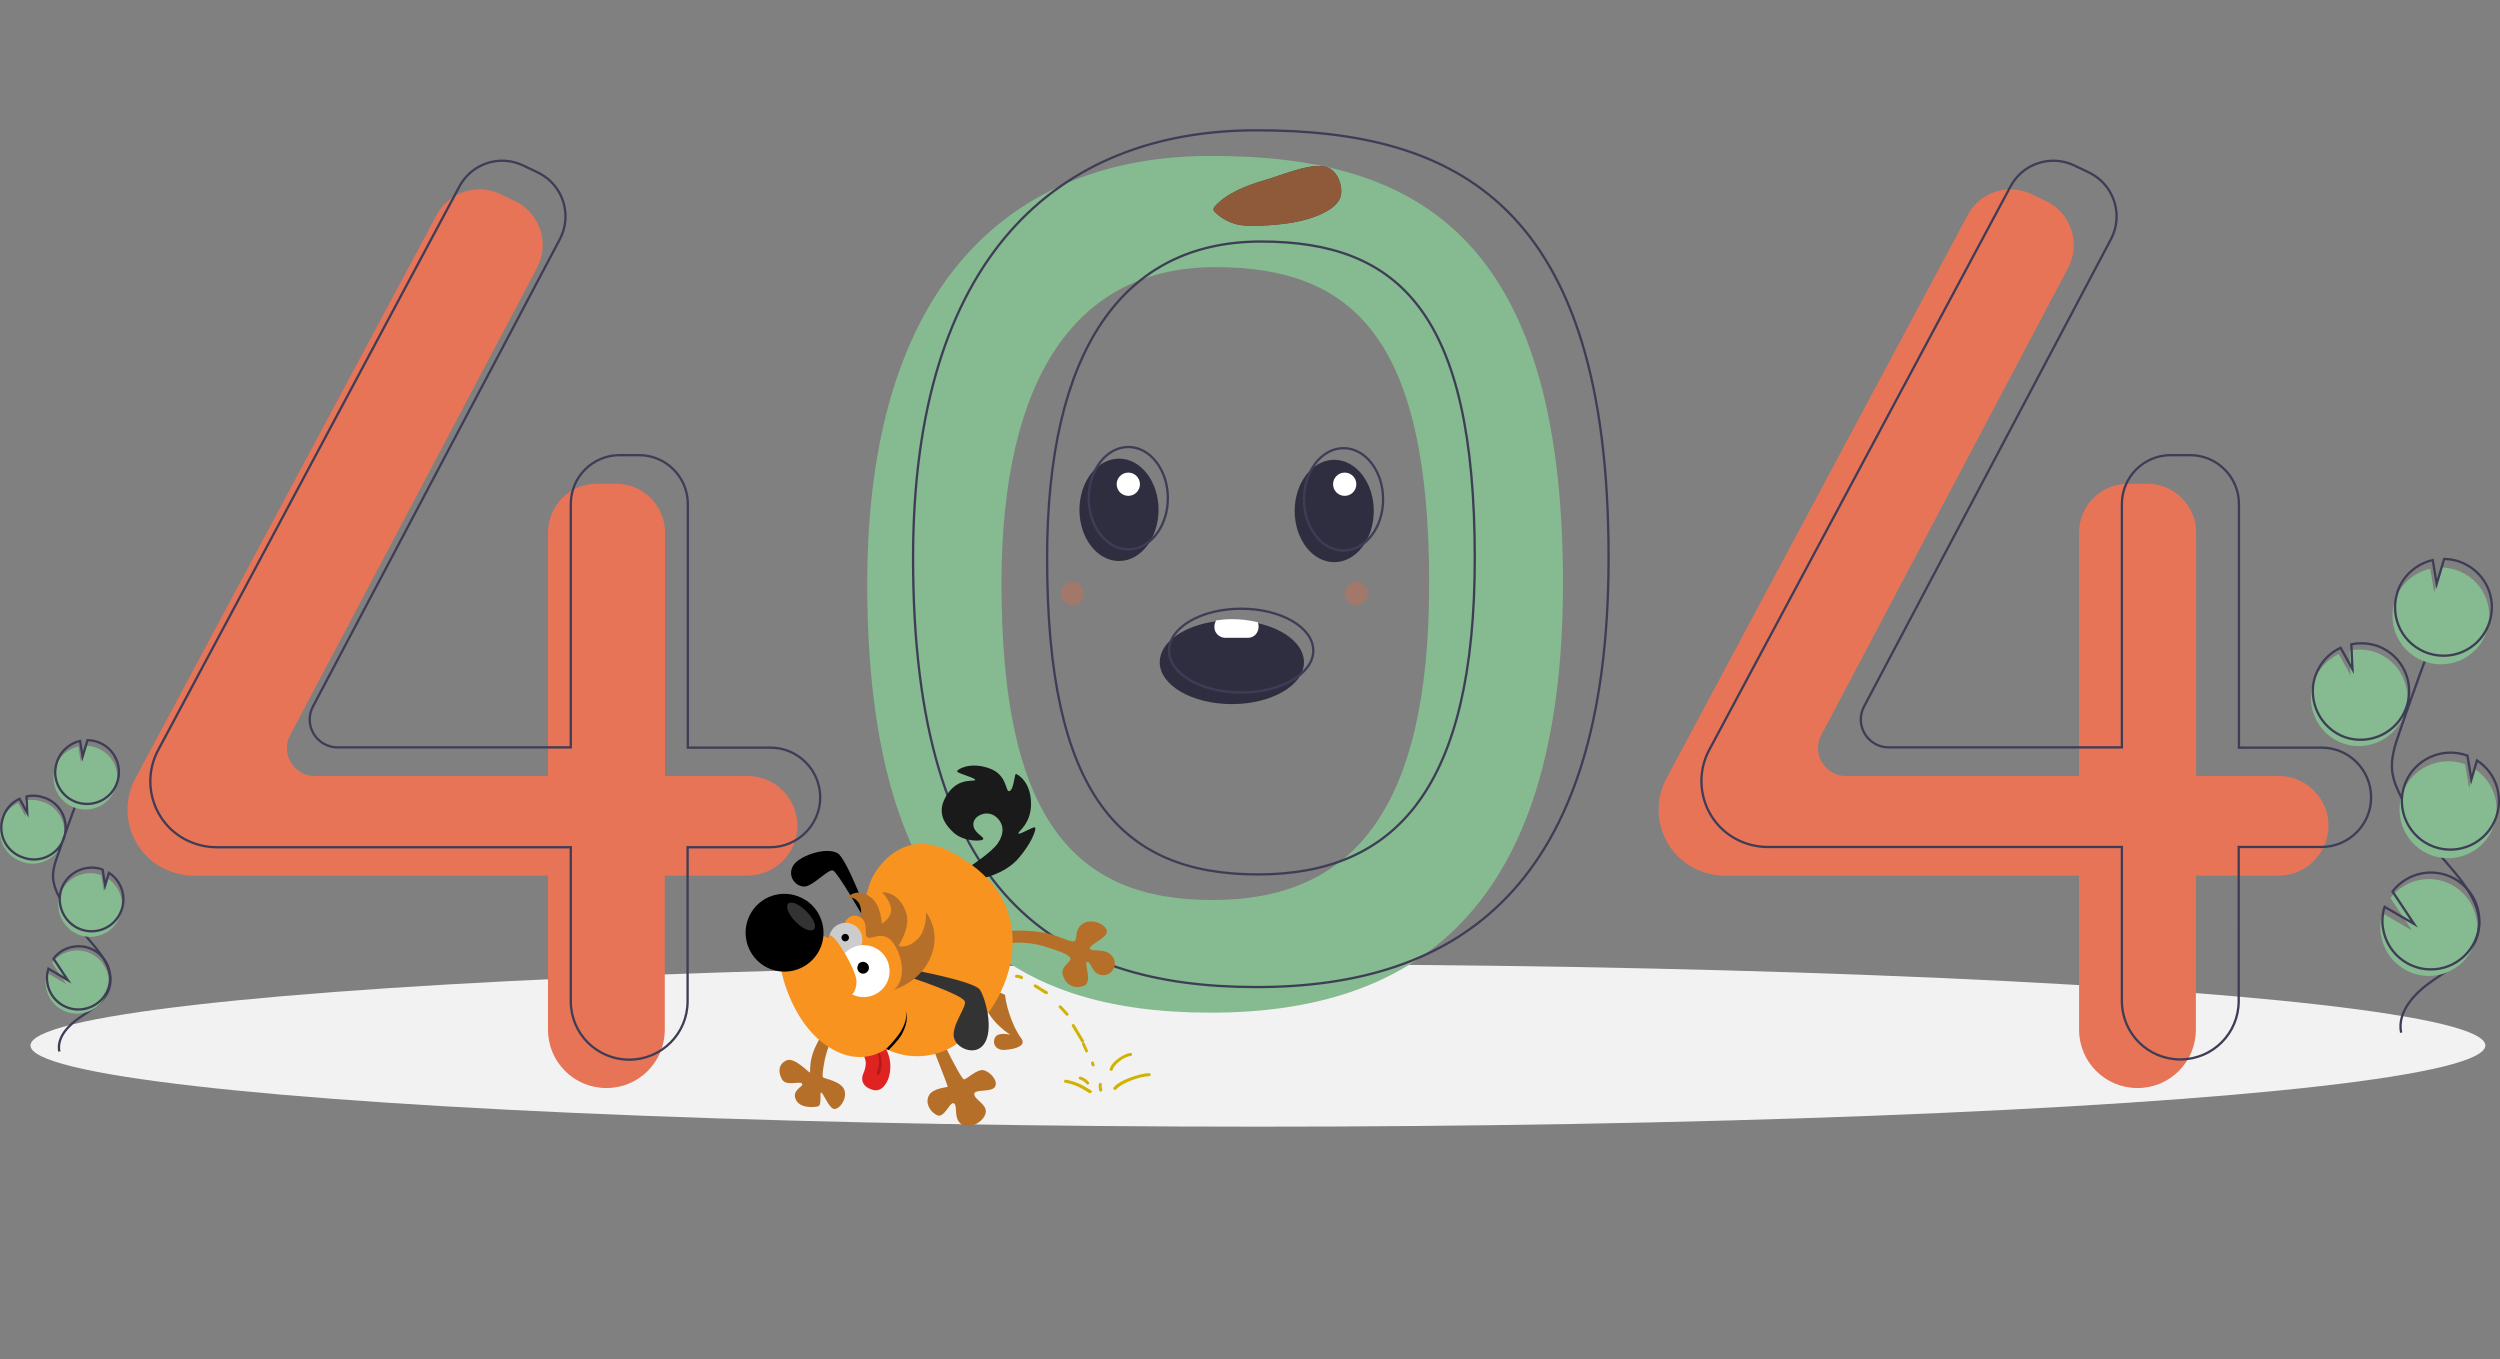 <?xml version="1.0" encoding="utf-8"?>
<!-- Generator: Adobe Illustrator 25.4.1, SVG Export Plug-In . SVG Version: 6.00 Build 0)  -->
<svg version="1.1" id="Layer_1" xmlns="http://www.w3.org/2000/svg" xmlns:xlink="http://www.w3.org/1999/xlink" x="0px" y="0px"
	 viewBox="0 0 1074.4 584.2" style="enable-background:new 0 0 1074.4 584.2;" xml:space="preserve">
<rect x="0" y="0" width="1074.4" height="584.2" fill="#808080" stroke="none"/>
<style type="text/css">
	.st0{fill:#F2F2F2;}
	.st1{fill:#86BA90;}
	.st2{fill:#E87458;}
	.st3{fill:none;stroke:#3F3D56;stroke-miterlimit:10;}
	.st4{fill:#3F3D56;}
	.st5{fill:#8F5A39;}
	.st6{fill:#2F2E41;}
	.st7{fill:#FFFFFF;}
	.st8{opacity:0.3;fill:#F0643B;enable-background:new    ;}
	.st9{fill:#B66F29;}
	.st10{fill:#DE2321;}
	.st11{fill:#B31A17;}
	.st12{fill:#1A1A1A;}
	.st13{fill:#F7931E;}
	.st14{fill:#333333;}
	.st15{fill:#CCCCCC;}
	.st16{fill:#D1B200;}
</style>
<ellipse class="st0" cx="540.6" cy="449.3" rx="527.5" ry="34.9"/>
<path class="st1" d="M520.4,67c-85.9,0-147.7,55.1-147.7,183.8c0,145.8,61.7,184.4,147.7,184.4s151.3-42.3,151.3-184.4
	C671.8,98.9,606.4,67,520.4,67z M521,386.8c-59.5,0-90.6-34.9-90.6-135.9c0-89.1,32.4-136.1,91.9-136.1s91.9,30.9,91.9,136.1
	C614.2,349.3,580.5,386.8,521,386.8z"/>
<path class="st2" d="M321.3,333.5h-35.5V228.9c0-11.6-9.4-21-21-21h-8.3c-11.6,0-21,9.4-21,21v104.6H135.3c-6.6,0-12-5.4-12-12
	c0-2,0.5-3.9,1.4-5.6l106.1-200.8c5.4-10.2,1.5-22.9-8.7-28.3c-0.3-0.1-0.5-0.2-0.8-0.4l-6.3-3c-10.1-4.8-22.2-0.8-27.4,9.1
	l-129.4,242c-7.4,13.8-2.3,31,11.5,38.4c4.2,2.2,8.8,3.4,13.5,3.4h152.3v66.2c0,13.9,11.2,25.1,25.1,25.1
	c13.9,0,25.1-11.2,25.1-25.1l0,0v-66.2h35.5c11.8,0,21.4-9.5,21.5-21.3C342.7,343.1,333.1,333.5,321.3,333.5L321.3,333.5z
	 M979.3,333.5h-35.5V228.9c0-11.6-9.4-21-21-21h-8.3c-11.6,0-21,9.4-21,21v104.6H793.3c-6.6,0-12-5.4-12-12c0-2,0.5-3.9,1.4-5.6
	l106.1-200.8c5.4-10.2,1.5-22.9-8.7-28.3c-0.3-0.1-0.5-0.2-0.8-0.4l-6.3-3c-10.1-4.8-22.2-0.8-27.4,9.1l-129.4,242
	c-7.4,13.8-2.3,31,11.5,38.4c4.2,2.2,8.8,3.4,13.5,3.4h152.3v66.2c0,13.9,11.2,25.1,25.1,25.1c13.9,0,25.1-11.2,25.1-25.1l0,0v-66.2
	h35.5c11.8,0,21.4-9.5,21.5-21.4C1000.7,343.1,991.1,333.5,979.3,333.5z"/>
<path class="st3" d="M331.1,321.3h-35.5V216.6c0-11.6-9.4-21-21-21h-8.3c-11.6,0-21,9.4-21,21v104.6H145.1c-6.6,0-12-5.4-12-12
	c0-2,0.5-3.9,1.4-5.6l106.1-200.8c5.4-10.2,1.5-22.9-8.7-28.3c-0.3-0.1-0.5-0.2-0.8-0.4l-6.3-3c-10.1-4.8-22.2-0.8-27.4,9.1
	L68,322.3c-7.4,13.8-2.3,31,11.5,38.4c4.2,2.2,8.8,3.4,13.5,3.4h152.3v66.2c0,13.9,11.2,25.1,25.1,25.1c13.9,0,25.1-11.2,25.1-25.1
	v-66.2H331c11.8,0,21.4-9.5,21.5-21.3C352.5,330.9,342.9,321.3,331.1,321.3L331.1,321.3z M997.7,321.3h-35.5V216.6
	c0-11.6-9.4-21-21-21h-8.3c-11.6,0-21,9.4-21,21v104.6H811.7c-6.6,0-12-5.4-12-12c0-2,0.5-3.9,1.4-5.6l106.1-200.8
	c5.4-10.2,1.5-22.9-8.7-28.3c-0.3-0.1-0.5-0.2-0.8-0.4l-6.3-3c-10.1-4.8-22.2-0.8-27.4,9.1l-129.4,242c-7.4,13.8-2.3,31,11.5,38.4
	c4.2,2.2,8.8,3.4,13.5,3.4h152.3v66.2c0,13.9,11.2,25.1,25.1,25.1c13.9,0,25.1-11.2,25.1-25.1V364h35.5c11.8,0,21.4-9.5,21.4-21.3
	C1019,330.9,1009.5,321.3,997.7,321.3L997.7,321.3z M540,56c-85.9,0-147.6,55.1-147.6,183.8c0,145.8,61.7,184.4,147.6,184.4
	s151.3-42.3,151.3-184.4C691.4,87.8,626,56,540,56z M540.6,375.8c-59.5,0-90.6-34.9-90.6-135.9c0-89.1,32.4-136.1,91.9-136.1
	s91.9,30.9,91.9,136.1C633.8,338.3,600.1,375.8,540.6,375.8z"/>
<path class="st4" d="M576.2,84.2c-0.8,3.2-4.1,5.8-7.8,7.5c-7.8,3.8-17.4,4.9-26.8,5.3c-2.4,0.1-4.7,0.1-7.1-0.1
	c-4.6-0.4-8.9-2.4-12.2-5.6c-0.8-0.5-1-1.5-0.5-2.2c0,0,0,0,0-0.1c0.1-0.2,0.3-0.4,0.5-0.5c5-5.5,13.3-8.8,21.6-11.2
	c6.3-1.8,17.4-6.6,24.3-5.9C574.9,71.9,577.2,80.2,576.2,84.2z"/>
<path class="st5" d="M576.2,84.2c-0.8,3.2-4.1,5.8-7.8,7.5c-7.8,3.8-17.4,4.9-26.8,5.3c-2.4,0.1-4.7,0.1-7.1-0.1
	c-4.6-0.4-8.9-2.4-12.2-5.6c-0.8-0.5-1-1.5-0.5-2.2c0,0,0,0,0-0.1c0.1-0.2,0.3-0.4,0.5-0.5c5-5.5,13.3-8.8,21.6-11.2
	c6.3-1.8,17.4-6.6,24.3-5.9C574.9,71.9,577.2,80.2,576.2,84.2z"/>
<path class="st1" d="M1006.9,319.5c10.9,3.7,22.7-2,26.5-12.9c3.7-10.6-1.7-22.2-12.2-26.2c-3.7-1.3-7.7-1.6-11.5-0.8l0.5,10.7
	l-5.1-9.2c-5,2.3-8.8,6.5-10.7,11.7c-0.7,1.8-1.1,3.7-1.2,5.6C992.5,307.7,998.1,316.3,1006.9,319.5L1006.9,319.5z"/>
<path class="st3" d="M1031.9,443.8c-1.8-9.1,6-17.2,13.6-22.4s16.6-10.4,19.2-19.3c3.8-12.8-7.4-24.5-16.1-34.6
	c-6.5-7.5-12-15.8-16.5-24.6c-1.8-3.5-3.5-7.2-4-11.2c-0.7-5.7,1.1-11.3,3-16.7c6.1-18,12.7-35.9,19.6-53.6 M1007.7,316.8
	c10.9,3.7,22.7-2,26.5-12.9c3.7-10.6-1.7-22.2-12.2-26.2c-3.7-1.3-7.7-1.6-11.5-0.8l0.5,10.7l-5.1-9.2c-5,2.3-8.8,6.5-10.7,11.7
	c-0.7,1.8-1.1,3.7-1.2,5.6C993.4,305,999,313.6,1007.7,316.8L1007.7,316.8z"/>
<path class="st1" d="M1029.4,257.6c2.4-6.7,8.1-11.6,15-13.2l1.7,10.2l3.2-10.7c11.5,0.2,20.7,9.6,20.5,21.1s-9.6,20.7-21.1,20.5
	c-11.5-0.2-20.7-9.6-20.5-21.1C1028.2,262.1,1028.6,259.8,1029.4,257.6L1029.4,257.6z"/>
<path class="st3" d="M1030.5,253.9c2.4-6.7,8.1-11.6,15-13.2l1.7,10.2l3.2-10.7c11.5,0.2,20.7,9.6,20.5,21.1s-9.6,20.7-21.1,20.5
	c-11.5-0.2-20.7-9.6-20.5-21.1C1029.3,258.4,1029.8,256.1,1030.5,253.9L1030.5,253.9z"/>
<path class="st1" d="M1045,367.6c10.8,3.9,22.8-1.7,26.7-12.6c3.3-9.1-0.1-19.3-8.2-24.5l-2.4,8.2l-1.7-10.3h-0.1
	c-10.8-3.9-22.8,1.6-26.8,12.4S1034.2,363.7,1045,367.6L1045,367.6z"/>
<path class="st3" d="M1046,363.9c10.8,3.9,22.8-1.7,26.7-12.6c3.3-9.1-0.1-19.3-8.2-24.5l-2.4,8.2l-1.7-10.3h-0.1
	c-10.8-3.9-22.8,1.6-26.8,12.4S1035.2,360,1046,363.9L1046,363.9z"/>
<path class="st1" d="M1023.3,402.2c2,11.3,12.8,18.9,24.1,16.9s18.9-12.8,16.9-24.1c-2-11.3-12.8-18.9-24.1-16.9
	c-5.1,0.9-9.7,3.7-12.9,7.8l9.3,14l-12.7-7.4C1022.9,395.6,1022.7,399,1023.3,402.2z"/>
<path class="st3" d="M1024.2,399.4c2,11.3,12.8,18.9,24.1,16.9c11.3-2,18.9-12.8,16.9-24.1c-2-11.3-12.8-18.9-24.1-16.9
	c-5.1,0.9-9.7,3.7-12.9,7.8l9.3,14l-12.7-7.4C1023.8,392.8,1023.6,396.2,1024.2,399.4L1024.2,399.4z"/>
<path class="st1" d="M9,370.2c7,2.8,15-0.7,17.7-7.7c2.8-7-0.7-15-7.7-17.7c-0.2-0.1-0.4-0.2-0.7-0.2c-2.4-0.9-5-1.1-7.5-0.5l0.3,7
	l-3.3-6c-3.3,1.5-5.8,4.3-7,7.7c-0.4,1.2-0.7,2.4-0.8,3.7C-0.4,362.5,3.3,368.1,9,370.2z"/>
<path class="st3" d="M25.5,451.9c-1.2-6,3.9-11.3,8.9-14.7s10.9-6.8,12.6-12.7c2.5-8.4-4.9-16.1-10.6-22.8
	c-4.2-4.9-7.9-10.3-10.9-16.1c-1.3-2.3-2.2-4.7-2.6-7.3c-0.5-3.7,0.7-7.4,2-11c4-11.8,8.3-23.6,12.9-35.2 M9.6,368.4
	c7,2.8,15-0.7,17.7-7.7s-0.7-15-7.7-17.7c-0.2-0.1-0.4-0.2-0.7-0.2c-2.4-0.9-5-1.1-7.5-0.5l0.3,7l-3.3-6c-3.3,1.5-5.8,4.3-7,7.7
	c-0.4,1.2-0.7,2.4-0.8,3.7C0.1,360.7,3.8,366.4,9.6,368.4z"/>
<path class="st1" d="M23.8,329.5c1.6-4.4,5.3-7.6,9.8-8.7l1.1,6.7l2.1-7c7.6,0.1,13.7,6.2,13.6,13.8c-0.1,7.6-6.2,13.7-13.8,13.6
	s-13.7-6.2-13.6-13.8c0,0,0-0.1,0-0.1C23,332.5,23.3,330.9,23.8,329.5z"/>
<path class="st3" d="M24.6,327.1c1.6-4.4,5.3-7.6,9.8-8.7l1.1,6.7l2.1-7c7.6,0.1,13.6,6.3,13.5,13.9s-6.3,13.6-13.9,13.5
	c-7.6-0.1-13.6-6.3-13.5-13.9C23.8,330.1,24.1,328.5,24.6,327.1z"/>
<path class="st1" d="M34.1,401.8c7.1,2.6,14.9-1.1,17.5-8.2c2.2-6-0.1-12.7-5.4-16.1l-1.6,5.4l-1.1-6.8c-7.1-2.6-15,1.1-17.6,8.1
	S27,399.2,34.1,401.8L34.1,401.8L34.1,401.8z"/>
<path class="st3" d="M34.7,399.4c7.1,2.6,14.9-1.1,17.5-8.2c2.2-6-0.1-12.7-5.4-16.1l-1.6,5.4l-1.1-6.8c-7.1-2.6-15,1.1-17.6,8.1
	S27.6,396.8,34.7,399.4L34.7,399.4L34.7,399.4z"/>
<path class="st1" d="M19.8,424.5c1.3,7.4,8.4,12.3,15.8,10.9s12.3-8.4,10.9-15.8s-8.4-12.3-15.8-10.9c-3.3,0.6-6.3,2.4-8.3,5.1
	l6.1,9.2l-8.3-4.9C19.6,420.2,19.4,422.4,19.8,424.5z"/>
<path class="st3" d="M20.4,422.7c1.3,7.4,8.4,12.3,15.8,10.9s12.3-8.4,10.9-15.8c-1.3-7.4-8.4-12.3-15.8-10.9
	c-3.3,0.6-6.3,2.4-8.3,5.1l6.1,9.2l-8.3-4.9C20.1,418.4,20,420.6,20.4,422.7z"/>
<ellipse class="st6" cx="480.9" cy="219.1" rx="17" ry="22"/>
<ellipse class="st6" cx="573.4" cy="219.6" rx="17" ry="22"/>
<path class="st6" d="M560.4,284.6c0,9.9-13.9,18-31,18s-31-8.1-31-18c0-8.6,10.4-15.8,24.3-17.6c2.2-0.3,4.5-0.4,6.7-0.4
	c3.7,0,7.5,0.4,11.1,1.2C552.2,270.4,560.4,277,560.4,284.6z"/>
<ellipse class="st3" cx="484.9" cy="214.1" rx="17" ry="22"/>
<ellipse class="st3" cx="577.4" cy="214.6" rx="17" ry="22"/>
<ellipse class="st3" cx="533.4" cy="279.6" rx="31" ry="18"/>
<path class="st7" d="M540.9,269.3c0,1.3-0.5,2.5-1.3,3.4c-0.8,0.9-2,1.4-3.2,1.4h-10c-2.5-0.1-4.6-2.2-4.5-4.7c0,0,0-0.1,0-0.1
	c0-1,0.3-1.9,0.8-2.7c2.2-0.3,4.5-0.5,6.7-0.5c3.7,0,7.5,0.4,11.1,1.3C540.8,268,540.9,268.6,540.9,269.3L540.9,269.3z"/>
<circle class="st7" cx="484.9" cy="208.1" r="5"/>
<circle class="st7" cx="577.9" cy="208.1" r="5"/>
<circle class="st8" cx="582.9" cy="255.1" r="5"/>
<circle class="st8" cx="460.9" cy="255.1" r="5"/>
<path class="st9" d="M422.8,430.5c2.2,8.7,11.4,14.2,11.4,14.2s-4.9-1.3-6.4,0.9s-0.4,5.9,4.1,5.6s9.5-1.8,6.9-5.1
	s-6.1-11.6-6.9-18.6C431.9,427.6,420.5,421.7,422.8,430.5z"/>
<path class="st10" d="M380.7,450.6c1.4,2.7,2.1,5.7,1.9,8.7c-0.1,4.6-3.1,10.4-7.4,9.1c-5.4-1.5-5-5.2-4.2-7
	c0.7-1.5,1.1-3.1,1.1-4.8c-0.1-0.9-0.3-1.8-0.8-2.6L380.7,450.6z"/>
<path class="st11" d="M377.6,451.7c0.9,1.6,1.3,3.5,1.3,5.3c0,2.4-0.8,5.1-1.8,5s0.6-2.9,0.7-5.2c0.1-1.6-0.3-3.3-1-4.8L377.6,451.7
	z"/>
<path class="st9" d="M357,447.7c-1.2,2.6-2,5.2-2.6,8c-0.6,3.4-1.2,6.7-0.7,7.3s8.3,1.7,9.3,5.8s-2.8,8.5-4.9,7.7s-4.4-7-5.2-7
	s0.5,5.6-1.4,6s-8,0.9-9.6-3.2s3.7-5.3,2.8-6.6s-6.8,1.3-8.6-1.8s-1.6-6.6,1.9-8.2s9.9,5.7,10.1,5.2s-0.3-2.3,0.8-6.8
	s4.6-9.8,4.6-9.8L357,447.7z"/>
<path class="st9" d="M399.8,436.4c0,0,13.1,28,14.6,27.5s5.5-4.4,8.1-4s6.5,4.2,5.2,7s-9,0.9-9,3.3s5.7,4.4,4.9,8.1
	s-6.6,7.2-10.3,4.9s-1.6-7.9-3.3-9s-4.1,6.5-7.2,5.1s-5.3-5.2-3.6-8.5s8-3.4,8.1-3.8s-11.1-28.6-11.1-28.6L399.8,436.4z"/>
<path class="st9" d="M433.9,400.1c5.2-0.4,10.4-0.1,15.6,0.9c5.8,1.2,11.1,4.4,12.4,3.4s-0.3-4.6,3.1-7.2s9.4-0.6,10.6,2.5
	s-7.5,6.1-7.2,7.9s6.7-0.6,9.7,3.5c1.7,2.2,1.2,5.3-1,7c-1.1,0.9-2.6,1.2-4,0.9c-4-0.8-4.3-6-5.9-5.6s2.7,8.8-1.5,10.3
	s-7.6-0.5-8.9-4.5s4-5.9,3.2-7.5s-4.9-3-11.2-5c-4.8-1.4-9.8-1.9-14.8-1.4L433.9,400.1z"/>
<path class="st12" d="M421.6,377.6c0,0,10-1.8,15.9-8.5s8.1-13,7.3-13.5s-6.5,3.3-7.1,2.6s5.6-3.9,5.4-13.2s-5.9-12.3-6.5-12.4
	s-0.9,6.9-2.8,7.4s-0.6-7.1-8.9-9.9s-13.6,0.6-13.6,1.4s8,2.8,7.8,3.7s-7-1.3-11.9,6s-1.8,12.5,2.6,16.6s12.8,3.9,12.8,2.7
	s-4.3-2.6-4.3-6.3s6-6.4,9.8-3.1c3.4,2.9,3.6,7,0.8,11.2S415.9,373,415.9,373L421.6,377.6z"/>
<path class="st13" d="M356.9,403.4l13.9-9.3c0,0,0.8-11.9,5.1-18.8c5.3-8.4,16.2-17.9,32.9-9.1c16.9,8.9,26.3,21.5,26.4,38.5
	c0.1,16.4-9.7,34.2-23.7,43.7c-9,6.4-20.8,7.3-30.7,2.4c0,0-9,7-21.2,1.1c-19.5-9.4-24-35.5-24-35.5l14.8-15.5L356.9,403.4z"/>
<path class="st14" d="M393.2,417c0,0,25,4.7,27.8,8.2c2.1,2.6,6.8,18,1.4,24.1c-3.8,4.4-11.3,1.2-12.4-3.3
	c-1.3-5.3,5.7-13.4,4.6-15.7c-1.5-3.1-23.2-10.2-23.2-10.2L393.2,417z"/>
<path d="M372.9,393.2c0,0-9.1-24.3-12.9-26.5c-5-3-17.4,1.3-19.4,5.8c-1.5,2.9-0.3,6.4,2.6,7.9c0.8,0.4,1.6,0.6,2.5,0.6
	c3.7-0.1,10.3-7.7,12.3-6.9s12.8,19.7,12.8,19.7L372.9,393.2z"/>
<path class="st9" d="M384.2,425.3c0,0,10.3-2.8,15.2-12.7c5.8-11.8-1.4-20.5-1.4-20.5s0.3,7.1-3.2,11c-4.7,5.1-8.7,3.4-8.7,3.4
	s5.5-8.1,3.3-14.4c-3.4-9.4-10.3-8.6-10.3-8.6s4.8,4.8,3.7,8.8c-0.6,2-2,3.6-3.8,4.7c0,0-0.4-7.9-4.4-11.1c-6-4.9-10.3-0.4-10.3-0.4
	c2.5-0.1,4.8,1.6,5.4,4c0.6,1.8,0.5,3.8-0.3,5.6l-4.2,5L384.2,425.3z"/>
<path class="st13" d="M380.5,426.5c1.3-0.1,2.6-0.5,3.7-1.3c3.2-1.8,5.3-9.7,0.9-18s-9.6-3.6-12-4.2s1-7.6-4.5-9.3
	c-4.5-1.5-6.6,4.9-6.6,4.9L380.5,426.5z"/>
<path class="st15" d="M357.4,399.9c-2.1,3.3-1.1,7.8,2.2,9.9c3.3,2.1,7.8,1.1,9.9-2.2c2.1-3.3,1.1-7.8-2.2-9.9c0,0,0,0,0,0
	C363.9,395.6,359.5,396.6,357.4,399.9z"/>
<path d="M361.9,402.1c-0.5,0.7-0.3,1.7,0.5,2.2c0.7,0.5,1.7,0.3,2.2-0.5c0.5-0.7,0.3-1.7-0.5-2.2c0,0,0,0,0,0
	C363.4,401.1,362.4,401.3,361.9,402.1z"/>
<path class="st7" d="M361.7,411.4c-3.3,5.2-1.7,12.1,3.5,15.4c5.2,3.3,12.1,1.7,15.4-3.5c3.3-5.2,1.7-12.1-3.5-15.4
	C371.9,404.6,365,406.2,361.7,411.4z"/>
<path d="M368.8,414.7c-0.7,1.2-0.3,2.7,0.9,3.4c1.1,0.7,2.6,0.3,3.3-0.8c0.8-1.1,0.5-2.7-0.7-3.5s-2.7-0.5-3.5,0.7
	C368.9,414.6,368.8,414.7,368.8,414.7z"/>
<path class="st13" d="M356.3,403.2c0,0-0.4-1.4,0.3-1.3c2.7,0.2,11.8,15.7,11.5,20.2c-0.3,6.2-4.3,6.8-4.3,6.8
	c-3.6-3.2-6.4-7-8.4-11.4C352.5,410.8,356.3,403.2,356.3,403.2z"/>
<path d="M323,391.9c-4.9,7.8-2.6,18.1,5.2,23.1c7.8,4.9,18.1,2.6,23.1-5.2s2.6-18.1-5.2-23.1c0,0,0,0-0.1,0
	C338.2,381.8,327.9,384.1,323,391.9z"/>
<path class="st14" d="M338.7,388.4c-1.2,1.3,0.2,4.7,3.3,7.8s6.5,4.5,7.8,3.2s-0.2-4.7-3.3-7.8S340,387.1,338.7,388.4z"/>
<path d="M380.8,450.8c2.2-2.1,4.2-4.5,6-7c4-6.5,2.3-9.5,2.3-9.5s2.2,3.5-1.7,10.5c-1.3,2.3-5.5,6.5-5.5,6.5L380.8,450.8z"/>
<path class="st16" d="M438.7,420.7c-0.6-0.3-1.2-0.5-1.9-0.5c-0.4,0-0.6-0.3-0.6-0.7c0-0.3,0.4-0.6,0.7-0.6c0.8,0,1.7,0.2,2.4,0.6
	c0.3,0.2,0.5,0.6,0.3,0.9c-0.1,0.2-0.3,0.4-0.6,0.4C438.9,420.8,438.8,420.7,438.7,420.7z"/>
<path class="st16" d="M449.4,427.2c-0.9-0.4-1.7-0.9-2.5-1.5c-0.8-0.5-1.5-1-2.3-1.4c-0.3-0.2-0.5-0.6-0.3-0.9
	c0.2-0.3,0.6-0.5,0.9-0.3l0,0c0.8,0.4,1.6,1,2.4,1.5s1.6,1,2.4,1.4c0.3,0.2,0.5,0.6,0.3,0.9c-0.1,0.2-0.3,0.4-0.6,0.4
	C449.6,427.2,449.5,427.2,449.4,427.2z"/>
<path class="st16" d="M458.1,436.3c-0.6-0.7-1.4-1.5-2.1-2.3l-0.8-0.8c-0.3-0.2-0.3-0.6-0.1-0.9c0.2-0.3,0.6-0.3,0.9-0.1
	c0,0,0.1,0.1,0.1,0.1l0.8,0.8c0.7,0.8,1.5,1.6,2.2,2.4c0.2,0.3,0.2,0.7-0.1,0.9c0,0,0,0,0,0c-0.1,0.1-0.3,0.1-0.4,0.1
	C458.4,436.5,458.2,436.5,458.1,436.3z"/>
<path class="st16" d="M464.7,447.8l-4-6.7c-0.2-0.3-0.1-0.7,0.2-0.9c0.3-0.2,0.7-0.1,0.9,0.2l4,6.7c0.2,0.3,0.1,0.7-0.2,0.9
	c0,0,0,0,0,0c-0.1,0.1-0.2,0.1-0.3,0.1C465,448.1,464.8,448,464.7,447.8z"/>
<path class="st16" d="M466.4,451.8c-0.5-1-1-2-1.4-3c-0.1-0.3,0.1-0.7,0.4-0.8c0.3-0.1,0.7,0.1,0.8,0.4c0.4,1,0.8,2,1.3,2.9
	c0.2,0.3,0,0.7-0.3,0.9c0,0,0,0,0,0c-0.1,0.1-0.2,0.1-0.3,0.1C466.6,452.3,466.4,452.2,466.4,451.8z"/>
<path class="st16" d="M469.3,458c-0.3-0.3-0.4-0.8-0.4-1.2c0-0.4,0.3-0.6,0.7-0.6c0.4,0,0.6,0.3,0.6,0.7c0,0.2,0,0.3,0.1,0.4
	c0.2,0.3,0.2,0.7-0.1,0.9c0,0,0,0,0,0c-0.1,0.1-0.3,0.1-0.4,0.1C469.6,458.3,469.4,458.2,469.3,458z"/>
<path class="st16" d="M472.5,468.8c-0.3-0.9-0.4-1.9-0.3-2.8c0-0.4,0.3-0.6,0.7-0.6c0.3,0,0.6,0.2,0.6,0.5c0,0.1,0,0.1,0,0.2
	c-0.1,0.7,0,1.4,0.2,2.1c0.1,0.4-0.1,0.7-0.4,0.9c-0.1,0.1-0.2,0.1-0.3,0.1C472.8,469.2,472.5,469,472.5,468.8z"/>
<path class="st16" d="M477.4,460.2c-0.3-0.1-0.6-0.4-0.5-0.7c0,0,0-0.1,0-0.1c0.8-3.1,6.1-6.6,8.9-6.9c0.4,0,0.7,0.2,0.7,0.6
	c0,0.4-0.2,0.7-0.6,0.7c-2.5,0.2-7.1,3.5-7.7,5.9c0,0.3-0.3,0.5-0.6,0.5H477.4z"/>
<path class="st16" d="M478.7,468.2c-0.3-0.2-0.3-0.6-0.1-0.9c0,0,0,0,0,0c2.7-3.2,11.2-6,15.2-6.1c0.4,0,0.7,0.2,0.7,0.6
	c0,0.4-0.2,0.7-0.6,0.7c-3.7,0.1-11.7,2.7-14.2,5.7c-0.1,0.1-0.3,0.2-0.5,0.2C479,468.5,478.9,468.3,478.7,468.2z"/>
<path class="st16" d="M468.2,469.8c-3.8-2.4-6.4-3.8-10.5-4.5c-0.4-0.1-0.5-0.5-0.4-0.8c0.1-0.3,0.4-0.5,0.7-0.5
	c4.2,0.7,7.1,2.2,10.9,4.6c0.3,0.2,0.4,0.6,0.2,0.9c0,0,0,0,0,0c-0.2,0.2-0.4,0.3-0.6,0.3H468.2z"/>
<path class="st16" d="M466.9,465.8c-0.7-0.9-1.8-1.6-2.9-1.9c-0.3-0.1-0.5-0.5-0.4-0.8c0.1-0.3,0.5-0.5,0.8-0.4l0,0
	c1.4,0.4,2.7,1.2,3.6,2.4c0.2,0.3,0.1,0.7-0.2,0.9c0,0,0,0,0,0c-0.1,0.1-0.3,0.1-0.4,0.1C467.2,466.1,467,465.9,466.9,465.8z"/>
</svg>
